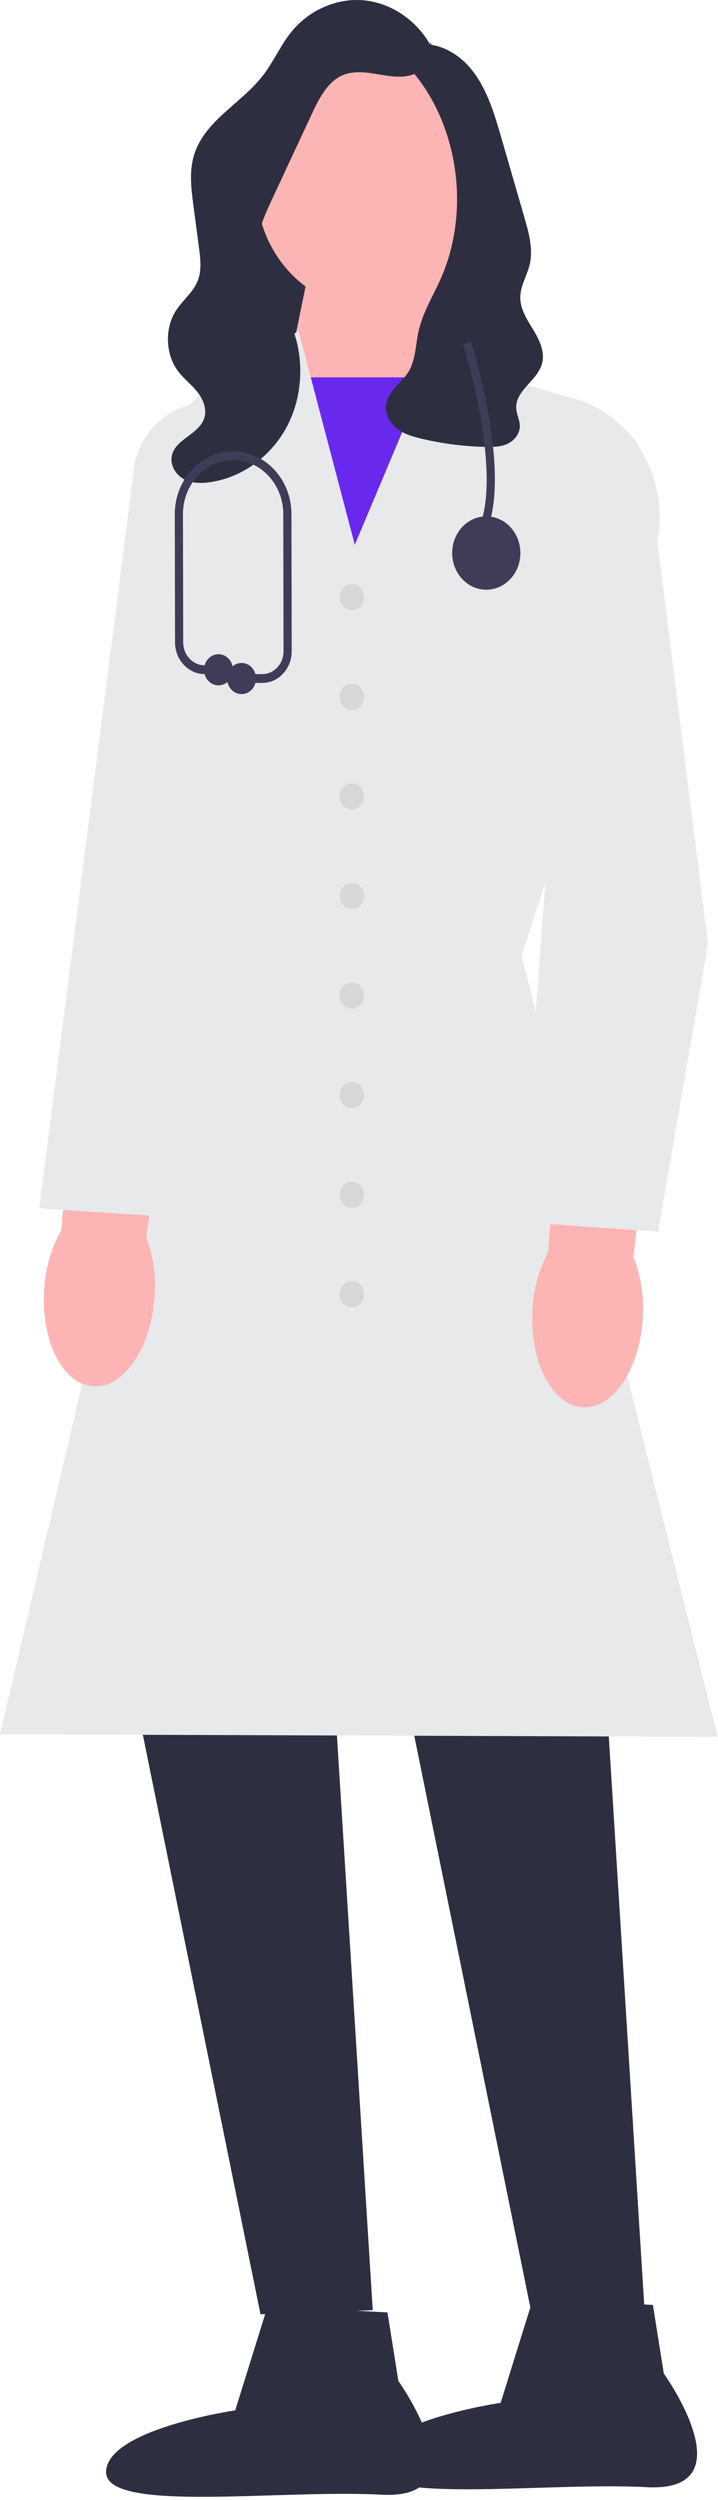 <svg width="160" height="557" viewBox="0 0 160 557" fill="none" xmlns="http://www.w3.org/2000/svg">
<path d="M55.862 41.602L89.793 21.604V78.743H50.551L55.862 41.602Z" fill="#2E2E41"/>
<path d="M97.068 54.342L100.2 82.394L77.63 130.747L63.622 85.743L70.208 53.41L97.068 54.342Z" fill="#FDB4B4"/>
<path d="M101.367 84.068H62.398V134.724H101.367V84.068Z" fill="#6828ED"/>
<path d="M133.514 352.327L143.689 515.615L118.676 516.527L85.608 353.696L133.514 352.327Z" fill="#2E2E41"/>
<path d="M72.889 351.415L83.064 514.702L58.051 515.615L24.983 352.784L72.889 351.415Z" fill="#2E2E41"/>
<path d="M159.941 386.96L159.345 386.958L0 386.398L0.143 385.791L41.11 211.165L30.848 123.038C28.904 106.339 37.213 90.555 51.524 83.762L56.691 81.31L66.506 73.631L79.063 121.366L99.17 73.594L108.028 83.122L128.005 88.825C140.456 92.378 148.523 105.412 146.769 119.141L146.747 119.237L116.241 212.889L159.941 386.96Z" fill="#E8E9EA"/>
<path d="M59.657 513.759L86.346 515.202L88.776 530.472C88.776 530.472 107.762 557.044 84.955 555.81C62.148 554.577 23.198 560.04 23.639 550.603C24.08 541.165 52.415 537.021 52.415 537.021L59.657 513.759Z" fill="#2E2E41"/>
<path d="M118.804 512.085L145.493 513.528L147.923 528.797C147.923 528.797 166.909 555.369 144.101 554.136C121.294 552.903 82.345 558.366 82.786 548.928C83.227 539.491 111.562 535.346 111.562 535.346L118.804 512.085Z" fill="#2E2E41"/>
<path d="M143.244 293.509C142.623 304.992 136.613 313.955 129.82 313.529C123.028 313.102 118.027 303.449 118.649 291.962C118.84 287.369 120.049 282.893 122.177 278.907L125.38 230.288L146.554 232.392L141.149 280.097C142.833 284.324 143.551 288.922 143.244 293.509Z" fill="#FDB4B4"/>
<path d="M34.432 289.142C33.584 300.609 27.397 309.432 20.614 308.85C13.832 308.268 9.023 298.502 9.873 287.032C10.154 282.445 11.452 277.998 13.658 274.061L17.822 225.527L38.95 228.115L32.602 275.686C34.202 279.95 34.829 284.564 34.432 289.142Z" fill="#FDB4B4"/>
<path d="M146.654 274.395L115.902 272.283L115.94 271.787L122.082 189.056L112.269 111.26C111.658 106.414 112.891 101.648 115.742 97.839C118.593 94.031 122.659 91.719 127.19 91.328C135.866 90.592 143.559 97.26 144.724 106.529L157.764 210.264L157.75 210.341L146.654 274.395Z" fill="#E8E9EA"/>
<path d="M39.551 271.226L8.751 269.222L8.818 268.699L30.057 102.969C32.291 93.867 40.704 88.268 49.217 90.162C53.668 91.153 57.436 93.989 59.827 98.148C62.218 102.307 62.894 107.2 61.73 111.927L39.551 271.226Z" fill="#E8E9EA"/>
<path d="M78.409 135.98C79.913 135.98 81.133 134.668 81.133 133.049C81.133 131.431 79.913 130.119 78.409 130.119C76.904 130.119 75.685 131.431 75.685 133.049C75.685 134.668 76.904 135.98 78.409 135.98Z" fill="#D6D7D8"/>
<path d="M78.409 158.168C79.913 158.168 81.133 156.856 81.133 155.238C81.133 153.619 79.913 152.307 78.409 152.307C76.904 152.307 75.685 153.619 75.685 155.238C75.685 156.856 76.904 158.168 78.409 158.168Z" fill="#D6D7D8"/>
<path d="M78.409 180.356C79.913 180.356 81.133 179.044 81.133 177.426C81.133 175.807 79.913 174.495 78.409 174.495C76.904 174.495 75.685 175.807 75.685 177.426C75.685 179.044 76.904 180.356 78.409 180.356Z" fill="#D6D7D8"/>
<path d="M78.409 202.544C79.913 202.544 81.133 201.232 81.133 199.614C81.133 197.995 79.913 196.683 78.409 196.683C76.904 196.683 75.685 197.995 75.685 199.614C75.685 201.232 76.904 202.544 78.409 202.544Z" fill="#D6D7D8"/>
<path d="M78.409 224.732C79.913 224.732 81.133 223.42 81.133 221.802C81.133 220.183 79.913 218.871 78.409 218.871C76.904 218.871 75.685 220.183 75.685 221.802C75.685 223.42 76.904 224.732 78.409 224.732Z" fill="#D6D7D8"/>
<path d="M78.409 246.92C79.913 246.92 81.133 245.608 81.133 243.99C81.133 242.371 79.913 241.059 78.409 241.059C76.904 241.059 75.685 242.371 75.685 243.99C75.685 245.608 76.904 246.92 78.409 246.92Z" fill="#D6D7D8"/>
<path d="M78.409 269.109C79.913 269.109 81.133 267.797 81.133 266.178C81.133 264.56 79.913 263.248 78.409 263.248C76.904 263.248 75.685 264.56 75.685 266.178C75.685 267.797 76.904 269.109 78.409 269.109Z" fill="#D6D7D8"/>
<path d="M78.409 291.297C79.913 291.297 81.133 289.985 81.133 288.366C81.133 286.748 79.913 285.436 78.409 285.436C76.904 285.436 75.685 286.748 75.685 288.366C75.685 289.985 76.904 291.297 78.409 291.297Z" fill="#D6D7D8"/>
<path d="M82.544 68.658C96.615 68.658 108.022 56.386 108.022 41.248C108.022 26.109 96.615 13.837 82.544 13.837C68.473 13.837 57.066 26.109 57.066 41.248C57.066 56.386 68.473 68.658 82.544 68.658Z" fill="#FDB4B4"/>
<path d="M95.896 9.249C97.116 11.921 95.18 15.258 92.618 16.381C90.055 17.504 87.161 17.049 84.428 16.581C81.696 16.114 78.797 15.67 76.242 16.813C72.936 18.292 71.073 22.002 69.467 25.445C66.47 31.872 63.472 38.298 60.475 44.725C59.01 47.865 57.512 51.146 57.484 54.659C57.432 61.108 62.187 66.261 64.745 72.093C67.86 79.193 67.603 87.895 64.076 94.769C60.549 101.642 53.841 106.512 46.596 107.46C44.69 107.709 42.673 107.682 40.959 106.75C39.245 105.819 37.938 103.784 38.255 101.747C38.876 97.762 44.535 96.831 45.575 92.948C46.117 90.921 45.156 88.757 43.861 87.174C42.565 85.591 40.927 84.356 39.691 82.718C36.842 78.942 36.652 73.113 39.249 69.132C40.775 66.793 43.135 65.054 44.122 62.4C44.962 60.138 44.657 57.595 44.339 55.183C43.929 52.084 43.52 48.984 43.111 45.885C42.634 42.268 42.164 38.522 43.107 35.014C45.269 26.973 53.708 23.197 58.656 16.739C60.956 13.737 62.503 10.128 64.862 7.181C68.821 2.235 75.054 -0.493 81.098 0.074C87.142 0.641 92.842 4.489 95.945 10.098" fill="#2E2E41"/>
<path d="M91.873 9.756C90.629 10.235 90.167 11.979 90.525 13.348C90.883 14.717 91.822 15.805 92.68 16.886C102.393 29.115 104.651 47.613 98.201 62.125C96.486 65.985 94.201 69.618 93.276 73.779C92.603 76.807 92.639 80.128 91.078 82.749C89.488 85.418 86.338 87.206 86.027 90.357C85.827 92.38 86.973 94.344 88.509 95.53C90.045 96.716 91.921 97.259 93.767 97.701C98.563 98.851 103.467 99.479 108.38 99.572C109.982 99.602 111.635 99.565 113.104 98.878C114.573 98.191 115.828 96.702 115.844 94.979C115.857 93.624 115.131 92.375 115.039 91.024C114.761 86.976 119.824 84.822 120.81 80.905C121.459 78.329 120.181 75.678 118.82 73.448C117.459 71.217 115.906 68.874 115.939 66.206C115.971 63.652 117.461 61.402 118.04 58.925C118.841 55.498 117.857 51.913 116.881 48.539C116.052 45.671 115.222 42.802 114.392 39.934C113.51 36.885 112.628 33.835 111.746 30.786C110.206 25.463 108.59 19.985 105.257 15.715C101.925 11.446 96.403 8.647 91.481 10.391" fill="#2E2E41"/>
<path d="M109.235 115.972L107.488 115.425C111.126 102.004 103.282 76.96 103.203 76.708L104.924 76.077C105.257 77.127 113.032 101.964 109.235 115.972Z" fill="#3F3C57"/>
<path d="M108.361 131.387C112.558 131.387 115.96 127.727 115.96 123.213C115.96 118.698 112.558 115.038 108.361 115.038C104.165 115.038 100.763 118.698 100.763 123.213C100.763 127.727 104.165 131.387 108.361 131.387Z" fill="#3F3C57"/>
<path d="M58.437 152.153H53.829C53.326 152.153 52.919 151.715 52.919 151.175C52.919 150.634 53.326 150.196 53.829 150.196H58.437C59.707 150.196 60.9 149.664 61.797 148.697C62.693 147.73 63.186 146.446 63.183 145.08L63.127 114.544C63.127 107.911 58.113 102.515 51.949 102.515C45.785 102.515 40.769 107.911 40.769 114.542L40.825 143.124C40.83 145.912 42.943 148.198 45.535 148.22L48.698 148.245C49.2 148.25 49.604 148.691 49.6 149.232C49.597 149.769 49.19 150.202 48.691 150.202H48.684L45.521 150.177C41.936 150.147 39.013 146.984 39.006 143.128L38.95 114.544C38.95 106.832 44.781 100.558 51.949 100.558C59.115 100.558 64.947 106.832 64.947 114.542L65.002 145.076C65.006 146.965 64.325 148.742 63.084 150.079C61.844 151.416 60.193 152.153 58.437 152.153Z" fill="#3F3C57"/>
<path d="M48.691 152.692C50.471 152.692 51.915 151.139 51.915 149.224C51.915 147.308 50.471 145.756 48.691 145.756C46.911 145.756 45.468 147.308 45.468 149.224C45.468 151.139 46.911 152.692 48.691 152.692Z" fill="#3F3C57"/>
<path d="M53.829 154.643C55.609 154.643 57.052 153.09 57.052 151.175C57.052 149.259 55.609 147.707 53.829 147.707C52.048 147.707 50.605 149.259 50.605 151.175C50.605 153.09 52.048 154.643 53.829 154.643Z" fill="#3F3C57"/>
</svg>
